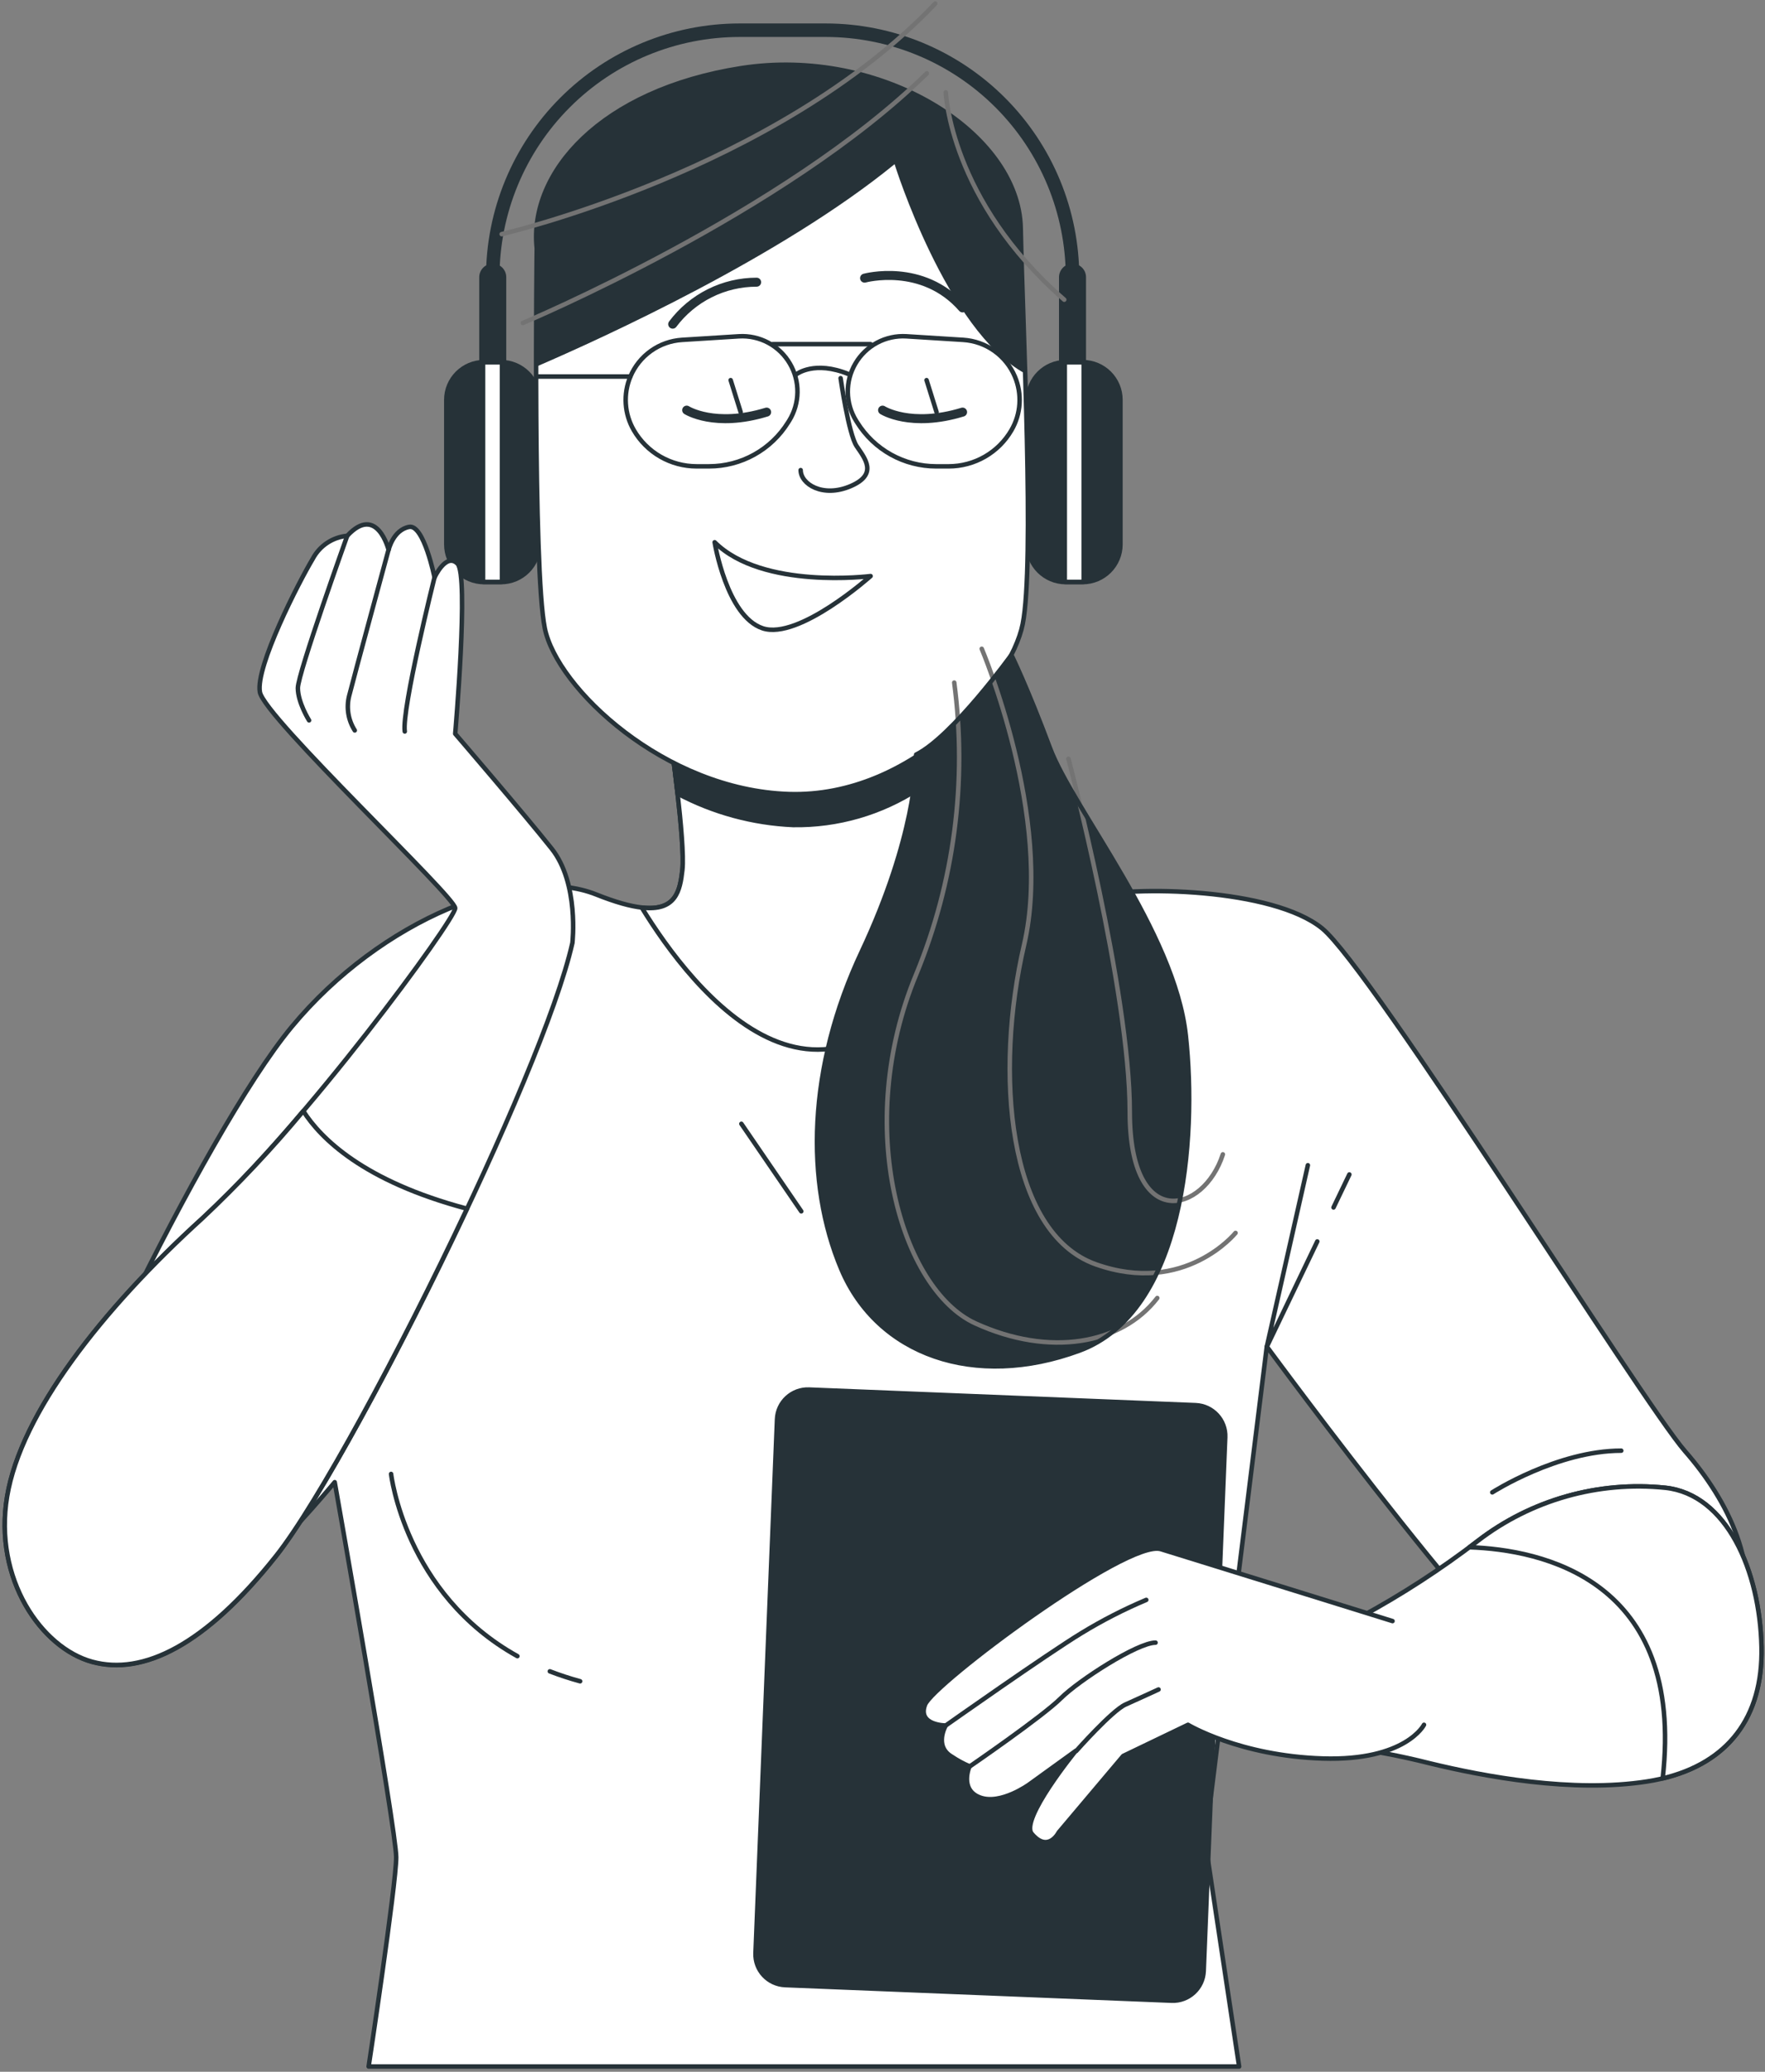 <svg width="392" height="460" viewBox="0 0 392 460" fill="none" xmlns="http://www.w3.org/2000/svg">
<rect x="0" y="0" width="392" height="460" fill="#808080" stroke="none"/>
<path d="M238.201 61.545C238.201 54.343 236.782 47.213 234.027 40.559C231.271 33.907 227.232 27.861 222.139 22.769C217.047 17.677 211.002 13.638 204.349 10.882C197.696 8.126 190.565 6.708 183.364 6.708H164.275C149.731 6.708 135.783 12.485 125.499 22.769C115.215 33.053 109.438 47.001 109.438 61.545" stroke="#263238" stroke-width="3" stroke-linecap="round" stroke-linejoin="round"/>
<path d="M238.201 102.156V61.545" stroke="#263238" stroke-width="6" stroke-linecap="round" stroke-linejoin="round"/>
<path d="M109.438 61.545V102.156" stroke="#263238" stroke-width="6" stroke-linecap="round" stroke-linejoin="round"/>
<path d="M148.821 163.087C148.821 163.087 152.245 187.002 151.557 193.15C150.87 199.297 149.508 205.444 132.428 198.609C115.348 191.775 84.611 204.083 64.794 227.984C44.977 251.886 7.419 331.827 7.419 341.385C7.419 350.944 14.928 363.859 28.571 365.975C42.215 368.09 74.339 329.091 74.339 329.091C74.339 329.091 87.995 406.282 87.995 412.377C87.995 418.471 81.874 458.832 81.874 458.832H275.204L267.682 408.966L281.351 298.976C281.351 298.976 338.052 376.167 350.346 379.618C362.641 383.068 381.77 376.881 386.556 362.537C391.341 348.194 383.819 333.163 374.248 322.23C364.677 311.297 304.579 214.976 293.606 206.105C282.633 197.235 251.937 196.534 241.004 199.27C230.071 202.007 211.629 206.105 206.843 203.369C202.058 200.632 202.071 174.681 206.843 163.061C206.883 163.087 165.213 174.02 148.821 163.087Z" fill="white" stroke="#263238" stroke-linecap="round" stroke-linejoin="round"/>
<path d="M122.116 371.091C124.32 371.941 126.565 372.678 128.845 373.299" stroke="#263238" stroke-linecap="round" stroke-linejoin="round"/>
<path d="M86.858 327.267C86.858 327.267 89.899 353.812 114.911 367.72" stroke="#263238" stroke-linecap="round" stroke-linejoin="round"/>
<path d="M164.658 249.52L177.957 268.953" stroke="#263238" stroke-linecap="round" stroke-linejoin="round"/>
<path d="M296.17 268.094L299.687 260.77" stroke="#263238" stroke-linecap="round" stroke-linejoin="round"/>
<path d="M290.472 258.721L281.351 299.029L292.561 275.642" stroke="#263238" stroke-linecap="round" stroke-linejoin="round"/>
<path d="M331.428 331.352C331.428 331.352 345.865 322.098 360.076 322.098" stroke="#263238" stroke-linecap="round" stroke-linejoin="round"/>
<path d="M302.053 359.074C311.208 354.125 319.956 348.457 328.216 342.126C340.08 333.019 354.981 328.8 369.859 330.334C383.488 331.801 390.865 348.749 391.222 365.71C391.579 382.672 382.378 392.97 365.8 395.548C349.222 398.126 329.683 394.451 317.534 391.503C311.103 389.87 304.578 388.638 297.995 387.814C297.995 387.814 282.157 363.489 302.053 359.074Z" fill="white" stroke="#263238" stroke-linecap="round" stroke-linejoin="round"/>
<path d="M391.223 365.71C390.866 348.749 383.489 331.801 369.859 330.334C354.981 328.8 340.081 333.019 328.216 342.126L326.365 343.54C342.229 344.082 374.301 350.56 369.277 394.86C383.661 391.41 391.566 381.429 391.223 365.71Z" fill="white" stroke="#263238" stroke-linecap="round" stroke-linejoin="round"/>
<path d="M148.82 163.087C148.82 163.087 152.244 187.002 151.557 193.15C151.041 197.763 150.142 202.404 142.527 201.505C153.421 219.312 185.056 261.114 214.576 204.149C211.139 204.36 208.363 204.149 206.882 203.329C202.11 200.593 202.11 174.642 206.882 163.021C206.882 163.087 165.213 174.02 148.82 163.087Z" fill="white" stroke="#263238" stroke-linecap="round" stroke-linejoin="round"/>
<path d="M148.82 163.087C148.82 163.087 149.706 169.301 150.486 176.202C158.412 180.4 167.172 182.784 176.132 183.182C186.033 183.34 195.754 180.526 204.04 175.104C204.481 170.996 205.436 166.958 206.882 163.087C206.882 163.087 165.213 174.02 148.82 163.087Z" fill="#263238" stroke="#263238" stroke-linecap="round" stroke-linejoin="round"/>
<path d="M111.275 80.409H107.507C102.878 80.409 99.126 84.162 99.126 88.791V120.863C99.126 125.492 102.878 129.244 107.507 129.244H111.275C115.904 129.244 119.657 125.492 119.657 120.863V88.791C119.657 84.162 115.904 80.409 111.275 80.409Z" fill="#263238" stroke="#263238" stroke-linecap="round" stroke-linejoin="round"/>
<path d="M111.487 80.449C111.183 80.449 110.866 80.449 110.549 80.449H108.222C107.905 80.449 107.6 80.449 107.283 80.449V129.205C107.6 129.205 107.905 129.205 108.222 129.205H110.549C110.866 129.205 111.183 129.205 111.487 129.205V80.449Z" fill="white" stroke="#263238" stroke-linecap="round" stroke-linejoin="round"/>
<path d="M240.462 80.409H236.694C232.065 80.409 228.312 84.162 228.312 88.791V120.863C228.312 125.492 232.065 129.244 236.694 129.244H240.462C245.091 129.244 248.843 125.492 248.843 120.863V88.791C248.843 84.162 245.091 80.409 240.462 80.409Z" fill="#263238" stroke="#263238" stroke-linecap="round" stroke-linejoin="round"/>
<path d="M240.686 80.449C240.382 80.449 240.065 80.449 239.747 80.449H237.421C237.103 80.449 236.786 80.449 236.482 80.449V129.205C236.786 129.205 237.103 129.205 237.421 129.205H239.747C240.065 129.205 240.382 129.205 240.686 129.205V80.449Z" fill="white" stroke="#263238" stroke-linecap="round" stroke-linejoin="round"/>
<path d="M77.115 118.972C75.515 119.117 73.977 119.66 72.64 120.551C71.303 121.443 70.21 122.654 69.461 124.075C66.394 129.178 56.703 148.056 57.721 153.675C58.739 159.293 101.096 199.085 101.096 201.637C101.096 204.188 67.425 250.115 44.964 270.526C22.503 290.938 4.656 313.888 1.589 332.264C-1.478 350.64 9.244 365.935 20.481 369.002C31.718 372.069 45.48 365.433 61.291 345.523C77.102 325.614 120.49 238.878 127.126 209.357C127.126 209.357 128.647 196.137 122.526 188.43C116.405 180.723 101.096 162.916 101.096 162.916C101.096 162.916 104.163 127.711 101.612 125.159C99.06 122.608 96.509 128.226 96.509 128.226C96.509 128.226 94.142 116.421 90.89 116.989C87.334 117.624 86.303 122.092 86.303 122.092C86.303 122.092 83.751 111.82 77.115 118.972Z" fill="white" stroke="#263238" stroke-linecap="round" stroke-linejoin="round"/>
<path d="M96.509 128.16C96.509 128.16 89.185 157.469 89.899 162.413" stroke="#263238" stroke-linecap="round" stroke-linejoin="round"/>
<path d="M86.303 122.026C86.303 122.026 78.543 150.528 77.551 154.494C77.221 155.791 77.161 157.143 77.375 158.464C77.589 159.785 78.072 161.048 78.794 162.175" stroke="#263238" stroke-linecap="round" stroke-linejoin="round"/>
<path d="M77.115 118.972C77.115 118.972 66.155 149.537 66.155 152.763C66.155 155.988 68.641 159.941 68.641 159.941" stroke="#263238" stroke-linecap="round" stroke-linejoin="round"/>
<path d="M67.359 246.691C60.383 255.069 52.904 263.016 44.964 270.487C22.49 290.885 4.656 313.848 1.589 332.224C-1.478 350.6 9.244 365.895 20.481 368.962C31.718 372.029 45.48 365.393 61.291 345.484C70.399 334.035 88.616 300.456 103.714 268.371C80.711 262.264 71.219 252.745 67.359 246.691Z" fill="white" stroke="#263238" stroke-linecap="round" stroke-linejoin="round"/>
<path d="M119.208 55.106C119.208 55.106 118.322 126.137 120.992 139.463C123.663 152.789 147.631 175.422 175.194 176.307C202.758 177.193 224.479 151.89 227.136 138.564C229.793 125.239 227.136 71.975 226.7 50.664C226.263 29.354 195.619 10.264 164.566 15.142C133.512 20.02 117.436 38.224 119.208 55.106Z" fill="white" stroke="#263238" stroke-linecap="round" stroke-linejoin="round"/>
<path d="M186.696 83.966C186.696 83.966 188.467 96.392 190.252 99.05C192.037 101.707 195.13 105.276 188.93 107.934C182.73 110.591 177.825 107.484 177.825 104.377" stroke="#263238" stroke-linecap="round" stroke-linejoin="round"/>
<path d="M193.358 127.909C193.358 127.909 169.377 130.976 158.722 120.4C158.722 120.4 161.366 136.833 169.377 139.503C177.388 142.173 193.358 127.909 193.358 127.909Z" fill="white" stroke="#263238" stroke-linecap="round" stroke-linejoin="round"/>
<path d="M162.278 84.402L164.499 91.501" stroke="#263238" stroke-linecap="round" stroke-linejoin="round"/>
<path d="M152.509 91.065C152.509 91.065 158.722 95.031 170.263 91.501" stroke="#263238" stroke-width="2" stroke-linecap="round" stroke-linejoin="round"/>
<path d="M205.785 84.402L208.006 91.501" stroke="#263238" stroke-linecap="round" stroke-linejoin="round"/>
<path d="M196.016 91.065C196.016 91.065 202.229 95.031 213.783 91.501" stroke="#263238" stroke-width="2" stroke-linecap="round" stroke-linejoin="round"/>
<path d="M149.402 71.975C151.572 69.081 154.387 66.732 157.622 65.114C160.857 63.496 164.425 62.654 168.043 62.655" stroke="#263238" stroke-width="2" stroke-linecap="round" stroke-linejoin="round"/>
<path d="M192.023 61.756C192.023 61.756 204.9 58.213 213.784 68.366" stroke="#263238" stroke-width="2" stroke-linecap="round" stroke-linejoin="round"/>
<path d="M175.433 80.74C176.561 82.666 177.142 84.863 177.114 87.094C177.086 89.326 176.45 91.508 175.274 93.405L175.023 93.801C173.167 96.782 170.583 99.241 167.513 100.945C164.444 102.65 160.991 103.545 157.48 103.544H154.704C151.882 103.544 149.11 102.802 146.664 101.394C144.219 99.986 142.186 97.96 140.77 95.52V95.52C139.731 93.731 139.121 91.726 138.988 89.661C138.855 87.597 139.202 85.529 140.003 83.622C140.966 81.328 142.551 79.35 144.578 77.908C146.606 76.467 148.995 75.621 151.478 75.465L164.116 74.672C166.38 74.535 168.637 75.03 170.635 76.101C172.633 77.173 174.294 78.779 175.433 80.74V80.74Z" stroke="#263238" stroke-linecap="round" stroke-linejoin="round"/>
<path d="M189.974 80.74C188.846 82.666 188.265 84.863 188.293 87.094C188.321 89.326 188.957 91.508 190.133 93.405L190.384 93.801C192.24 96.782 194.824 99.241 197.894 100.946C200.963 102.65 204.416 103.545 207.927 103.545H210.703C213.525 103.544 216.297 102.802 218.743 101.394C221.188 99.986 223.221 97.96 224.637 95.52V95.52C225.679 93.732 226.291 91.726 226.424 89.661C226.557 87.596 226.208 85.529 225.404 83.622V83.622C224.441 81.328 222.856 79.35 220.829 77.908C218.801 76.467 216.412 75.621 213.929 75.465L201.304 74.672C199.039 74.535 196.78 75.03 194.78 76.102C192.779 77.173 191.116 78.779 189.974 80.74V80.74Z" stroke="#263238" stroke-linecap="round" stroke-linejoin="round"/>
<path d="M176.926 83.067C176.926 83.067 180.892 79.96 188.467 83.067" stroke="#263238" stroke-linecap="round" stroke-linejoin="round"/>
<path d="M171.599 76.417H193.359" stroke="#263238" stroke-linecap="round" stroke-linejoin="round"/>
<path d="M139.976 83.609H119.208" stroke="#263238" stroke-linecap="round" stroke-linejoin="round"/>
<path d="M198.686 36.453C198.686 36.453 210.188 73.39 227.651 82.934C227.268 70.27 226.819 58.372 226.66 50.664C226.21 29.354 195.58 10.264 164.526 15.142C133.472 20.02 117.463 38.224 119.234 55.106C119.234 55.106 119.089 66.7 119.102 81.414C134.093 74.95 173.568 56.944 198.686 36.453Z" fill="#263238"/>
<path d="M116.128 71.711C116.128 71.711 174.362 47.293 205.839 16.293" stroke="#737373" stroke-linecap="round" stroke-linejoin="round"/>
<path d="M111.421 51.986C111.421 51.986 172.485 37.894 207.716 0.785" stroke="#737373" stroke-linecap="round" stroke-linejoin="round"/>
<path d="M210.056 20.51C210.056 20.51 210.994 44.464 236.363 66.542" stroke="#737373" stroke-linecap="round" stroke-linejoin="round"/>
<path d="M203.445 169.565C203.445 169.565 203.445 185.667 191.375 211.327C179.306 236.987 178.79 262.647 186.841 281.763C194.892 300.88 216.533 308.441 239.721 299.888C262.909 291.335 265.883 253.089 263.372 229.941C260.86 206.793 238.254 179.626 233.177 166.035C228.101 152.445 224.624 145.412 224.624 145.412C224.624 145.412 211.536 163.524 203.472 167.543L203.445 169.565Z" fill="#263238"/>
<path d="M211.932 151.56C214.841 173.519 211.928 195.858 203.485 216.338C189.392 250.154 200.193 286.324 216.639 293.833C233.084 301.342 249.041 298.539 257.026 288.201" stroke="#737373" stroke-linecap="round" stroke-linejoin="round"/>
<path d="M218.04 144.051C218.04 144.051 234.01 181.622 227.439 209.807C220.869 237.992 223.685 273.752 243.409 280.732C263.133 287.712 274.41 273.752 274.41 273.752" stroke="#737373" stroke-linecap="round" stroke-linejoin="round"/>
<path d="M237.301 168.468C237.301 168.468 250.918 220.132 250.918 246.902C250.918 273.673 267.364 269.455 271.594 256.302" stroke="#737373" stroke-linecap="round" stroke-linejoin="round"/>
<path d="M203.445 169.565C203.445 169.565 203.445 185.667 191.375 211.327C179.306 236.987 178.79 262.647 186.841 281.763C194.892 300.88 216.533 308.441 239.721 299.888C262.909 291.335 265.883 253.089 263.372 229.941C260.86 206.793 238.254 179.626 233.177 166.035C228.101 152.445 224.624 145.412 224.624 145.412C224.624 145.412 211.536 163.524 203.472 167.543L203.445 169.565Z" stroke="#263238" stroke-linecap="round" stroke-linejoin="round"/>
<path d="M265.54 311.994L179.707 308.532C175.92 308.379 172.727 311.324 172.575 315.111L167.794 433.624C167.641 437.41 170.587 440.604 174.373 440.756L260.207 444.219C263.993 444.372 267.186 441.426 267.339 437.64L272.12 319.126C272.272 315.34 269.327 312.147 265.54 311.994Z" fill="#263238" stroke="#263238" stroke-linecap="round" stroke-linejoin="round"/>
<path d="M309.272 359.933C309.272 359.933 265.328 346.264 257.833 343.963C250.337 341.663 207.16 373.907 205.442 378.507C203.723 383.108 210.042 383.121 210.042 383.121C210.042 383.121 207.398 387.722 211.364 390.022C212.615 390.864 213.943 391.586 215.33 392.177C215.33 392.177 213.03 397.359 217.631 399.091C222.231 400.823 228.577 396.209 228.577 396.209L238.941 388.726C238.941 388.726 226.488 403.969 229.145 407.155C232.807 411.518 235.147 406.838 235.147 406.838L249.464 389.877L263.848 382.962C263.848 382.962 275.362 389.877 293.791 390.445C312.22 391.013 316.265 382.962 316.265 382.962" fill="white"/>
<path d="M309.272 359.933C309.272 359.933 265.328 346.264 257.833 343.963C250.337 341.663 207.16 373.907 205.442 378.507C203.723 383.108 210.042 383.121 210.042 383.121C210.042 383.121 207.398 387.722 211.364 390.022C212.615 390.864 213.943 391.586 215.33 392.177C215.33 392.177 213.03 397.359 217.631 399.091C222.231 400.823 228.577 396.209 228.577 396.209L238.941 388.726C238.941 388.726 226.488 403.969 229.145 407.155C232.807 411.518 235.147 406.838 235.147 406.838L249.464 389.877L263.848 382.962C263.848 382.962 275.362 389.877 293.791 390.445C312.22 391.013 316.265 382.962 316.265 382.962" stroke="#263238" stroke-linecap="round" stroke-linejoin="round"/>
<path d="M215.422 392.177C215.422 392.177 231.564 381.098 235.583 377.093C239.602 373.087 252.623 364.719 256.642 364.719" stroke="#263238" stroke-linecap="round" stroke-linejoin="round"/>
<path d="M239.034 388.766C239.034 388.766 246.966 379.803 249.953 378.468C252.941 377.132 257.304 375.123 257.304 375.123" stroke="#263238" stroke-linecap="round" stroke-linejoin="round"/>
<path d="M210.042 383.121C210.042 383.121 232.517 367.257 240.211 362.59C244.811 359.783 249.615 357.321 254.581 355.227" stroke="#263238" stroke-linecap="round" stroke-linejoin="round"/>
</svg>
